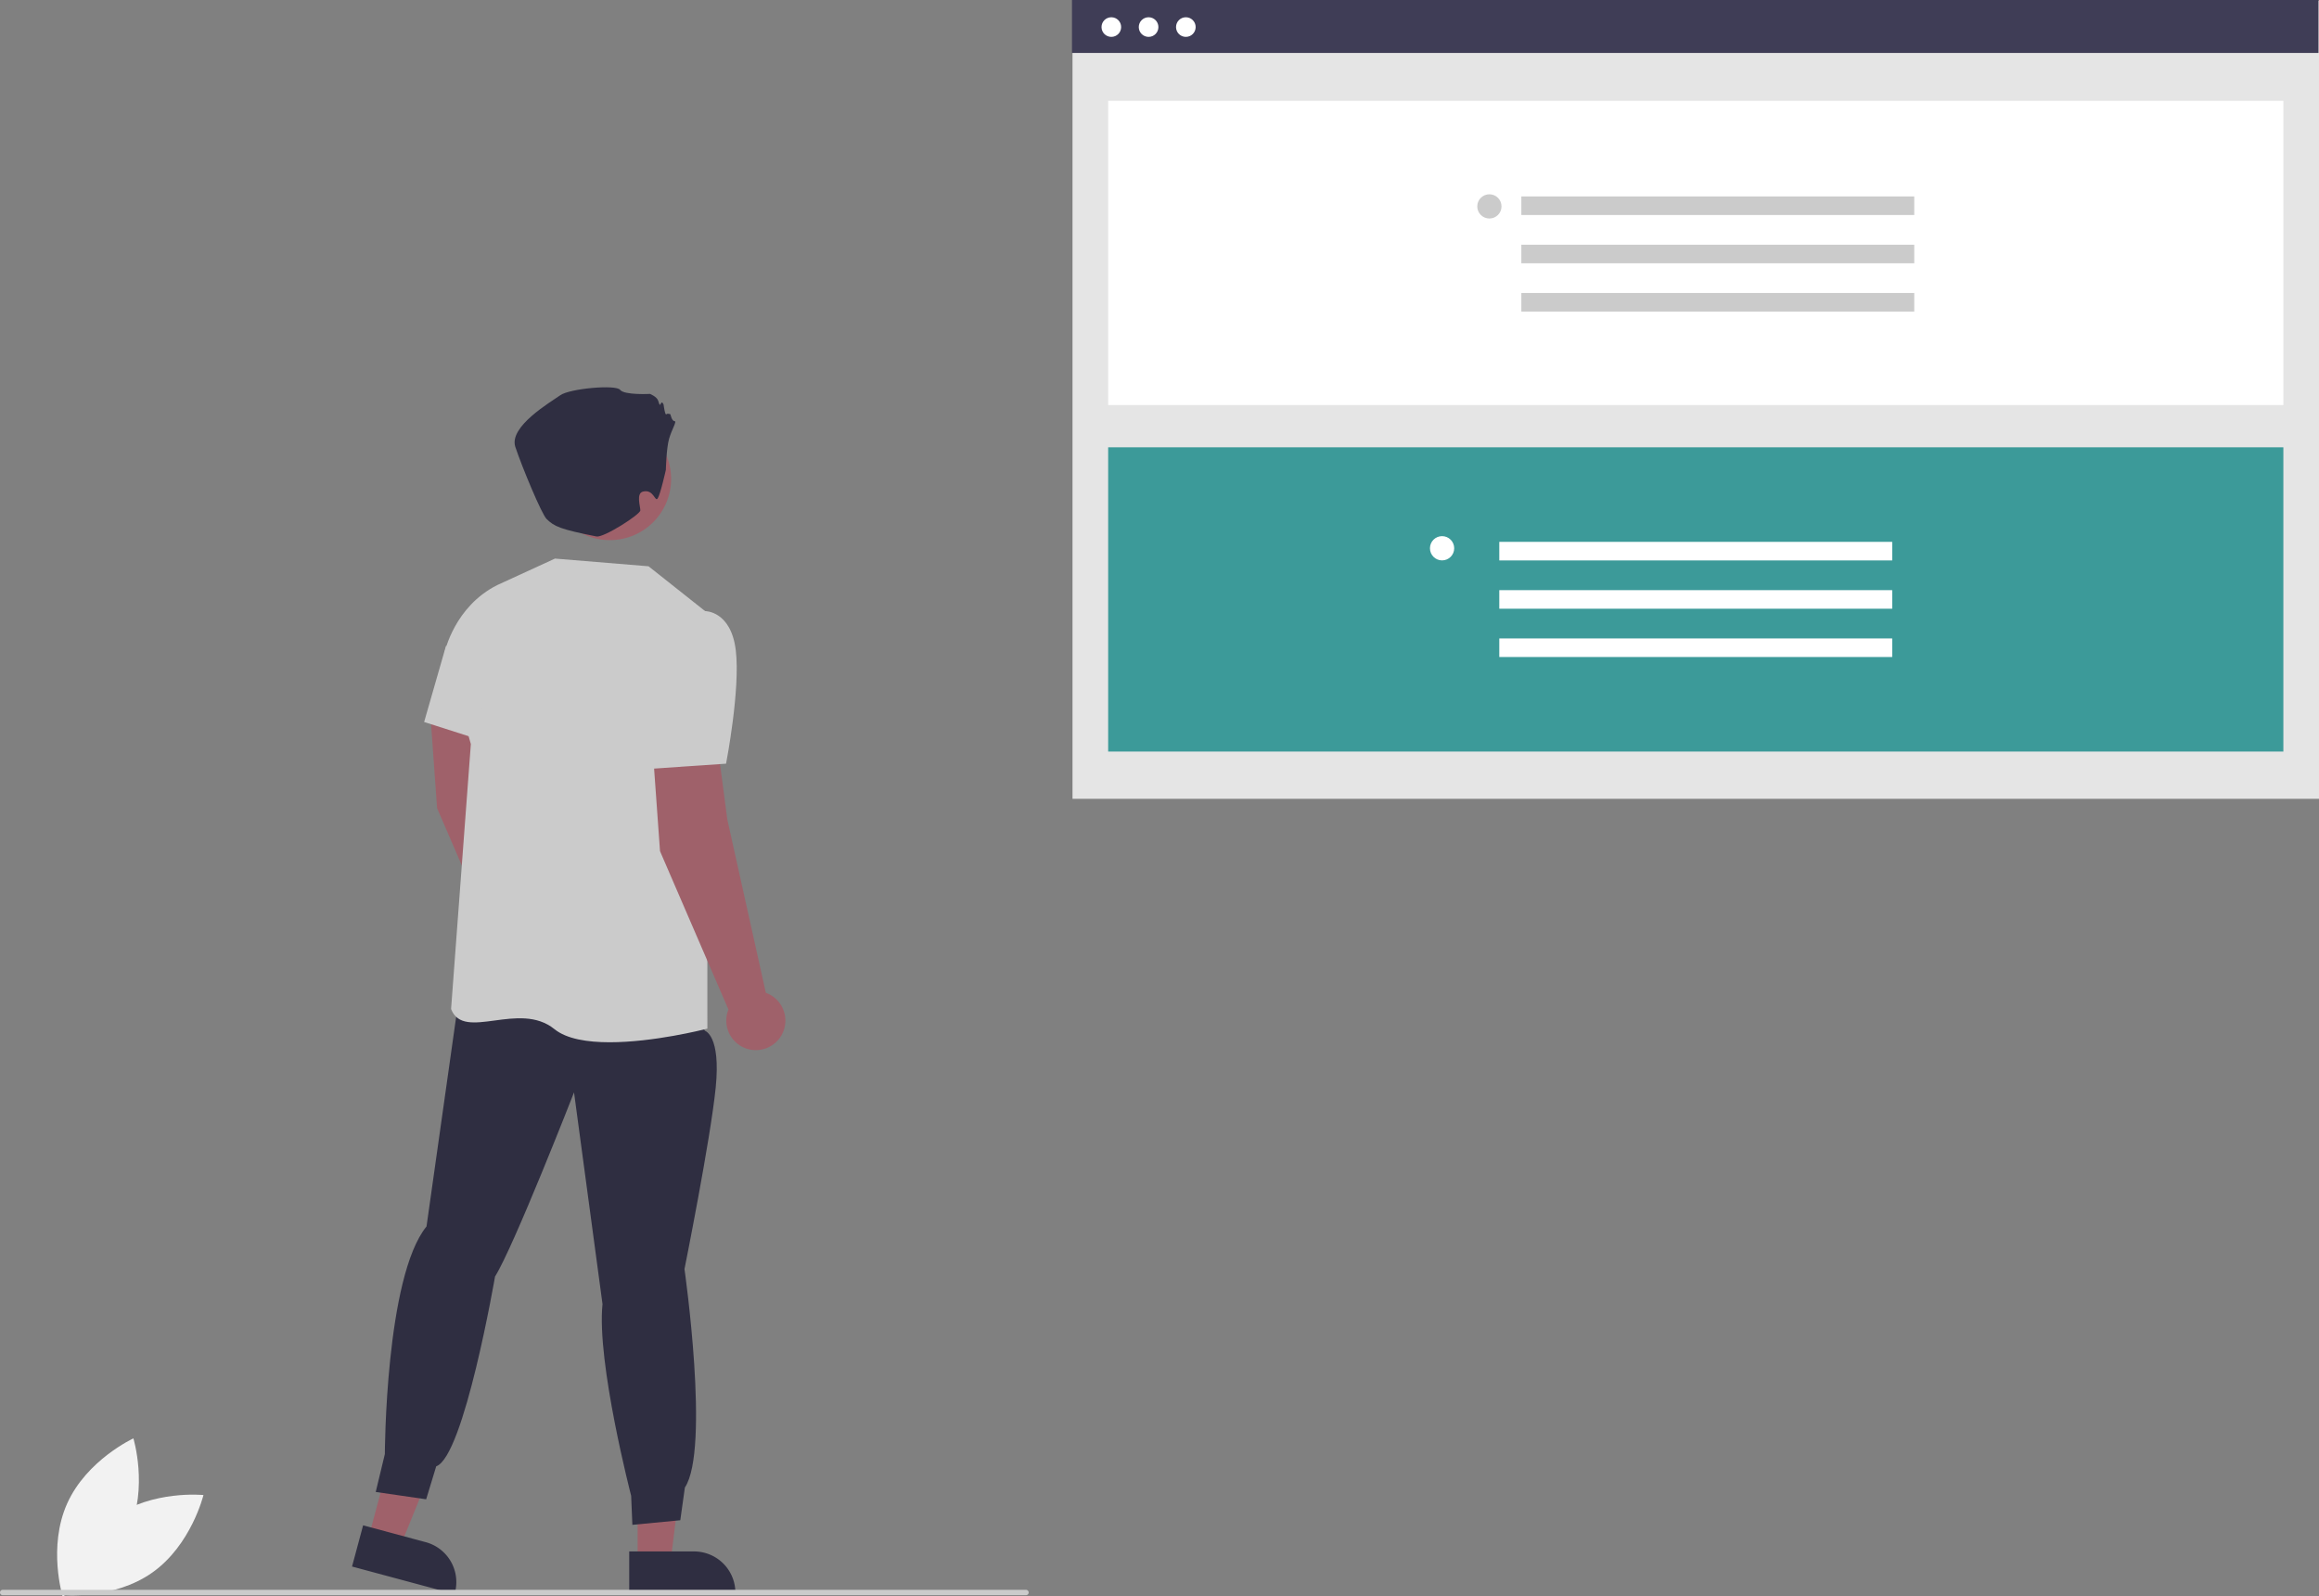 <svg xmlns="http://www.w3.org/2000/svg" data-name="Layer 1" width="863.413" height="594.503" viewBox="0 0 863.413 594.503" xmlns:xlink="http://www.w3.org/1999/xlink"><rect x="0" y="0" width="863.413" height="594.503" fill="#808080" stroke="none"/><path d="M210.458,717.839c-14.537,10.271-19.057,28.879-19.057,28.879s19.049,1.955,33.586-8.316,19.057-28.879,19.057-28.879S224.995,707.568,210.458,717.839Z" transform="translate(-168.293 -152.748)" fill="#f2f2f2"/><path d="M216.273,722.983c-7.275,16.245-24.662,24.269-24.662,24.269s-5.592-18.314,1.682-34.559,24.662-24.269,24.662-24.269S223.548,706.738,216.273,722.983Z" transform="translate(-168.293 -152.748)" fill="#f2f2f2"/><rect x="399.32" y="0.263" width="464.093" height="297.226" fill="#e5e5e5"/><rect x="412.591" y="37.543" width="437.552" height="113.305" fill="#fff"/><rect x="412.591" y="166.584" width="437.552" height="113.305" fill="#3c9a99"/><rect x="399.122" width="464.093" height="19.716" fill="#3f3d56"/><circle cx="413.774" cy="10.08" r="3.654" fill="#fff"/><circle cx="427.644" cy="10.08" r="3.654" fill="#fff"/><circle cx="441.515" cy="10.08" r="3.654" fill="#fff"/><rect x="566.424" y="73.151" width="146.292" height="6.917" fill="#cbcbcb"/><rect x="566.424" y="91.134" width="146.292" height="6.917" fill="#cbcbcb"/><rect x="566.424" y="109.117" width="146.292" height="6.917" fill="#cbcbcb"/><circle cx="554.531" cy="76.87" r="4.514" fill="#cbcbcb"/><rect x="558.221" y="201.795" width="146.292" height="6.917" fill="#fff"/><rect x="558.221" y="219.779" width="146.292" height="6.917" fill="#fff"/><rect x="558.221" y="237.762" width="146.292" height="6.917" fill="#fff"/><circle cx="536.918" cy="204.182" r="4.514" fill="#fff"/><path d="M370.431,506.481l-14.349-64.572-3.267-24.893-24.271,2.023,2.489,34.695L356.508,512.711a11,11,0,1,0,13.923-6.23Z" transform="translate(-168.293 -152.748)" fill="#9f616a"/><polygon points="237.4 581.782 249.659 581.782 255.492 534.494 237.397 534.495 237.4 581.782" fill="#9f616a"/><path d="M402.566,730.528l24.144-.001h.001a15.387,15.387,0,0,1,15.386,15.386v.5l-39.531.001Z" transform="translate(-168.293 -152.748)" fill="#2f2e41"/><polygon points="137.175 572.735 149.014 575.919 166.931 531.77 149.457 527.07 137.175 572.735" fill="#9f616a"/><path d="M303.488,720.805l23.315,6.271.001 0a15.387,15.387,0,0,1,10.861,18.855l-.13.483-38.174-10.268Z" transform="translate(-168.293 -152.748)" fill="#2f2e41"/><path d="M425.313,527.234l5.435,9.401s5.972,1.631,4.02,21.098-11.628,67.627-11.628,67.627,9.592,67.174.145,81.366l-1.709,12.187-17.84,1.705-.45-10.814s-12.906-49.683-10.666-71.398L382.015,559.57s-22.503,57.636-29.409,68.566c0,0-11.536,67.076-21.9,70.684l-3.743,12.287-18.781-2.731,3.397-14.11s.185-65.912,15.516-84.779l11.846-83.778Z" transform="translate(-168.293 -152.748)" fill="#2f2e41"/><path d="M395.304,540.902c-8.332,0-16.072-1.227-20.59-4.895-6.556-5.322-14.913-4.196-22.287-3.202-7.386.996-13.765,1.855-16.146-4.181l-.042-.106.008-.114,7.355-98.562-9.764-34.081.025-.12c.035-.17,3.656-17.042,19.591-25.01l21.478-9.86,34.823,2.868,21.846,17.312v.242l.062,154.63-.376.097C430.125,536.217,411.585,540.902,395.304,540.902Z" transform="translate(-168.293 -152.748)" fill="#cbcbcb"/><path d="M348.612,428.79l-22.406-7.164,8.137-28.348,11.578,1.277Z" transform="translate(-168.293 -152.748)" fill="#cbcbcb"/><path d="M453.431,522.481l-14.349-64.572-3.267-24.893-24.271,2.023,2.489,34.695L439.508,528.711a11,11,0,1,0,13.923-6.23Z" transform="translate(-168.293 -152.748)" fill="#9f616a"/><path d="M408.204,439.22l-1.906-25.416,24.146-33.475.245-.008c.1-.005,9.812-.173,11.561,14.706,1.705,14.504-3.509,41.476-3.562,41.746l-.073.377Z" transform="translate(-168.293 -152.748)" fill="#cbcbcb"/><circle cx="395.371" cy="331.105" r="22.793" transform="translate(-216.225 -85.142) rotate(-9.217)" fill="#9f616a"/><path d="M416.209,327.721s.182-8.013,1.196-11.559,3.039-6.585,2.026-6.585-1.52-2.533-1.52-2.533-1.013-.507-1.52,0-1.013-3.546-1.013-3.546-.507-1.52-1.013-.507-.507.507-1.013-1.013-3.039-2.533-3.039-2.533-9.624.507-11.143-1.52-18.741-.507-22.287,2.026-19.248,11.65-16.715,19.248,9.823,25.092,11.65,26.846c2.889,2.773,4.889,3.773,18.559,6.493,2.675.532,16.33-8.2,16.33-9.72s-1.646-6.338,1-7c4-1,4.45,4.057,5.463,2.537S416.209,327.721,416.209,327.721Z" transform="translate(-168.293 -152.748)" fill="#2f2e41"/><path d="M550.293,746.821h-381a1,1,0,0,1,0-2h381a1,1,0,0,1,0,2Z" transform="translate(-168.293 -152.748)" fill="#cbcbcb"/></svg>